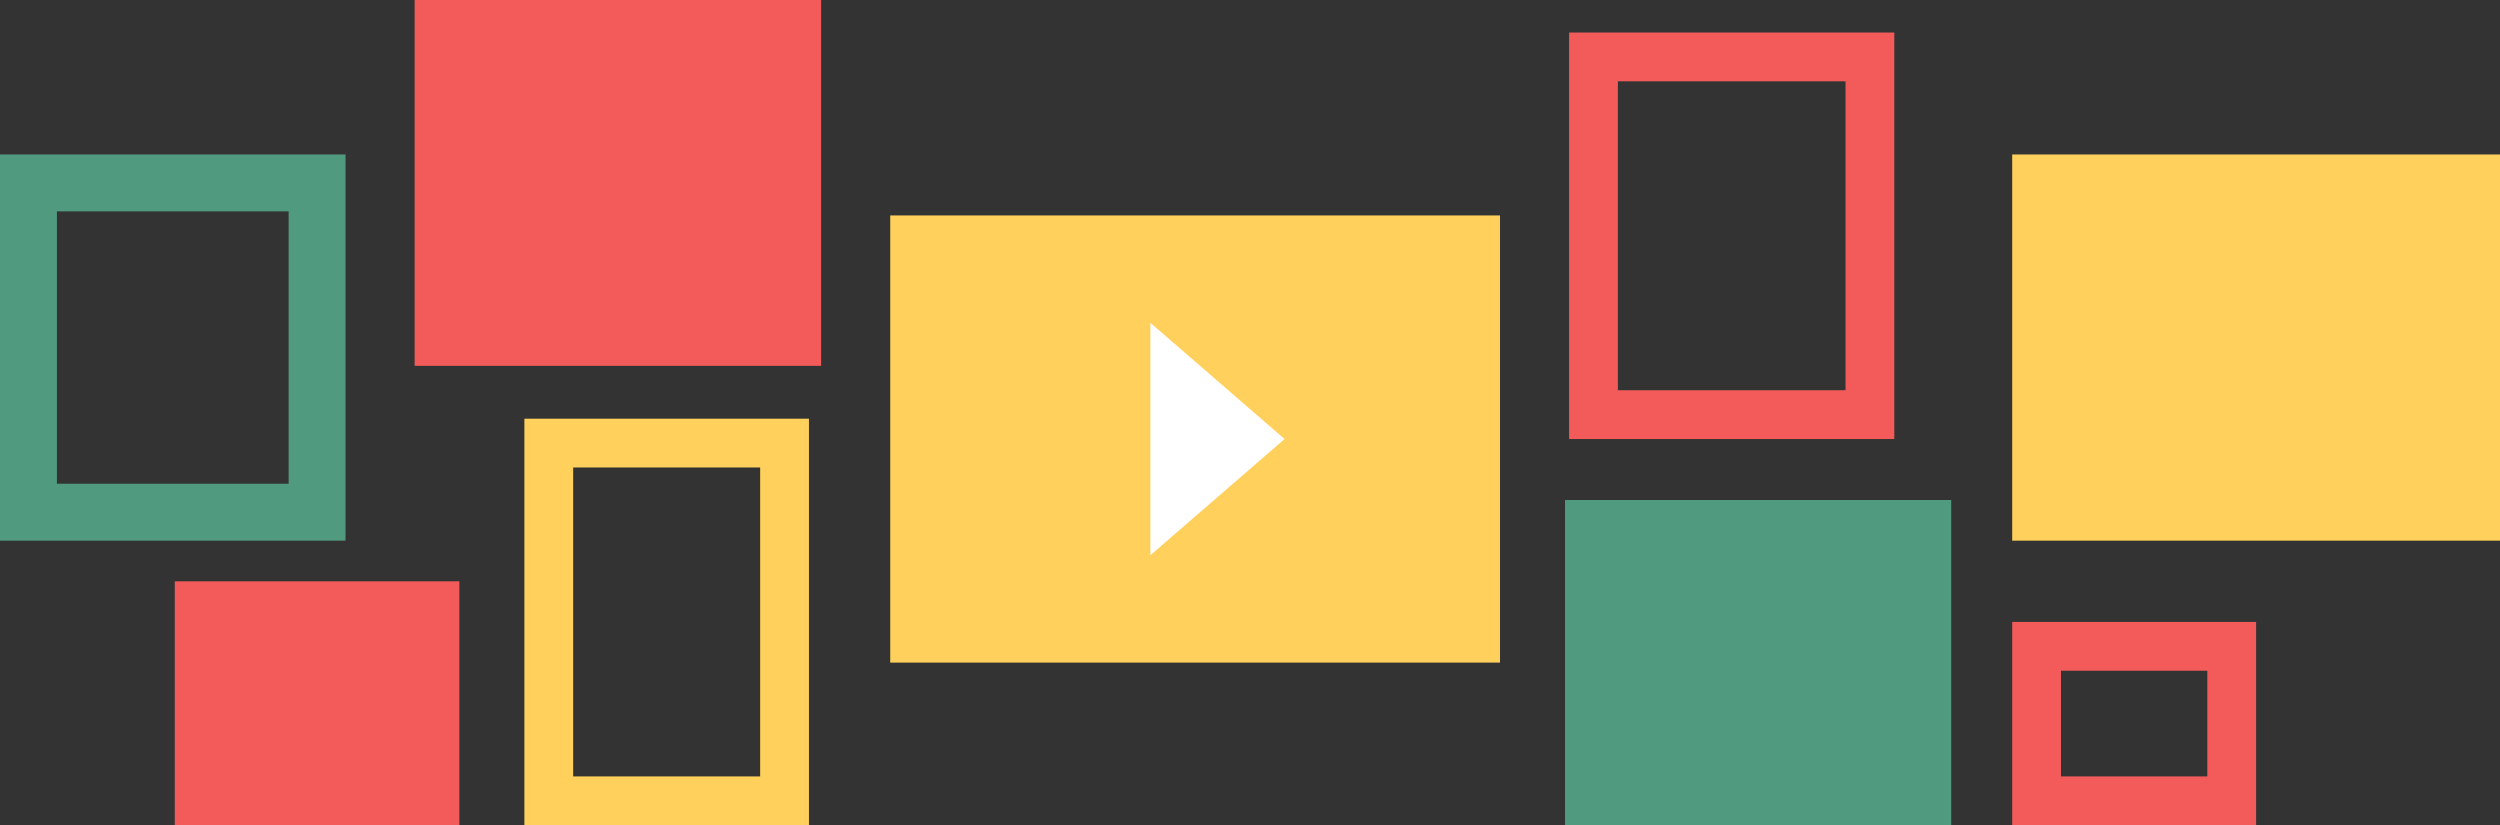 <svg width="615" height="203" viewBox="0 0 615 203" fill="none" xmlns="http://www.w3.org/2000/svg">
<rect x="0" y="0" width="615" height="203" fill="#333333" stroke="none"/>
<g clip-path="url(#clip0_153_9321)">
<rect x="7" y="45" width="71" height="81" stroke="#509A7F" stroke-width="14"/>
<rect x="102" y="90" width="90" height="100" transform="rotate(-90 102 90)" fill="#F35B5B"/>
<rect x="135" y="109" width="58" height="88" stroke="#FFD15C" stroke-width="12"/>
<rect x="392" y="14" width="68" height="88" stroke="#F35B5B" stroke-width="12"/>
<rect x="385" y="123" width="95" height="80" fill="#509A7F"/>
<rect x="495" y="38" width="120" height="95" fill="#FFD15C"/>
<rect x="219" y="53" width="150" height="110" fill="#FFD15C"/>
<path d="M316 108L283 136.579L283 79.421L316 108Z" fill="white"/>
<rect x="43" y="203" width="60" height="70" transform="rotate(-90 43 203)" fill="#F35B5B"/>
<rect x="501" y="197" width="38" height="48" transform="rotate(-90 501 197)" stroke="#F35B5B" stroke-width="12"/>
</g>
<defs>
<clipPath id="clip0_153_9321">
<rect width="615" height="203" fill="white"/>
</clipPath>
</defs>
</svg>
